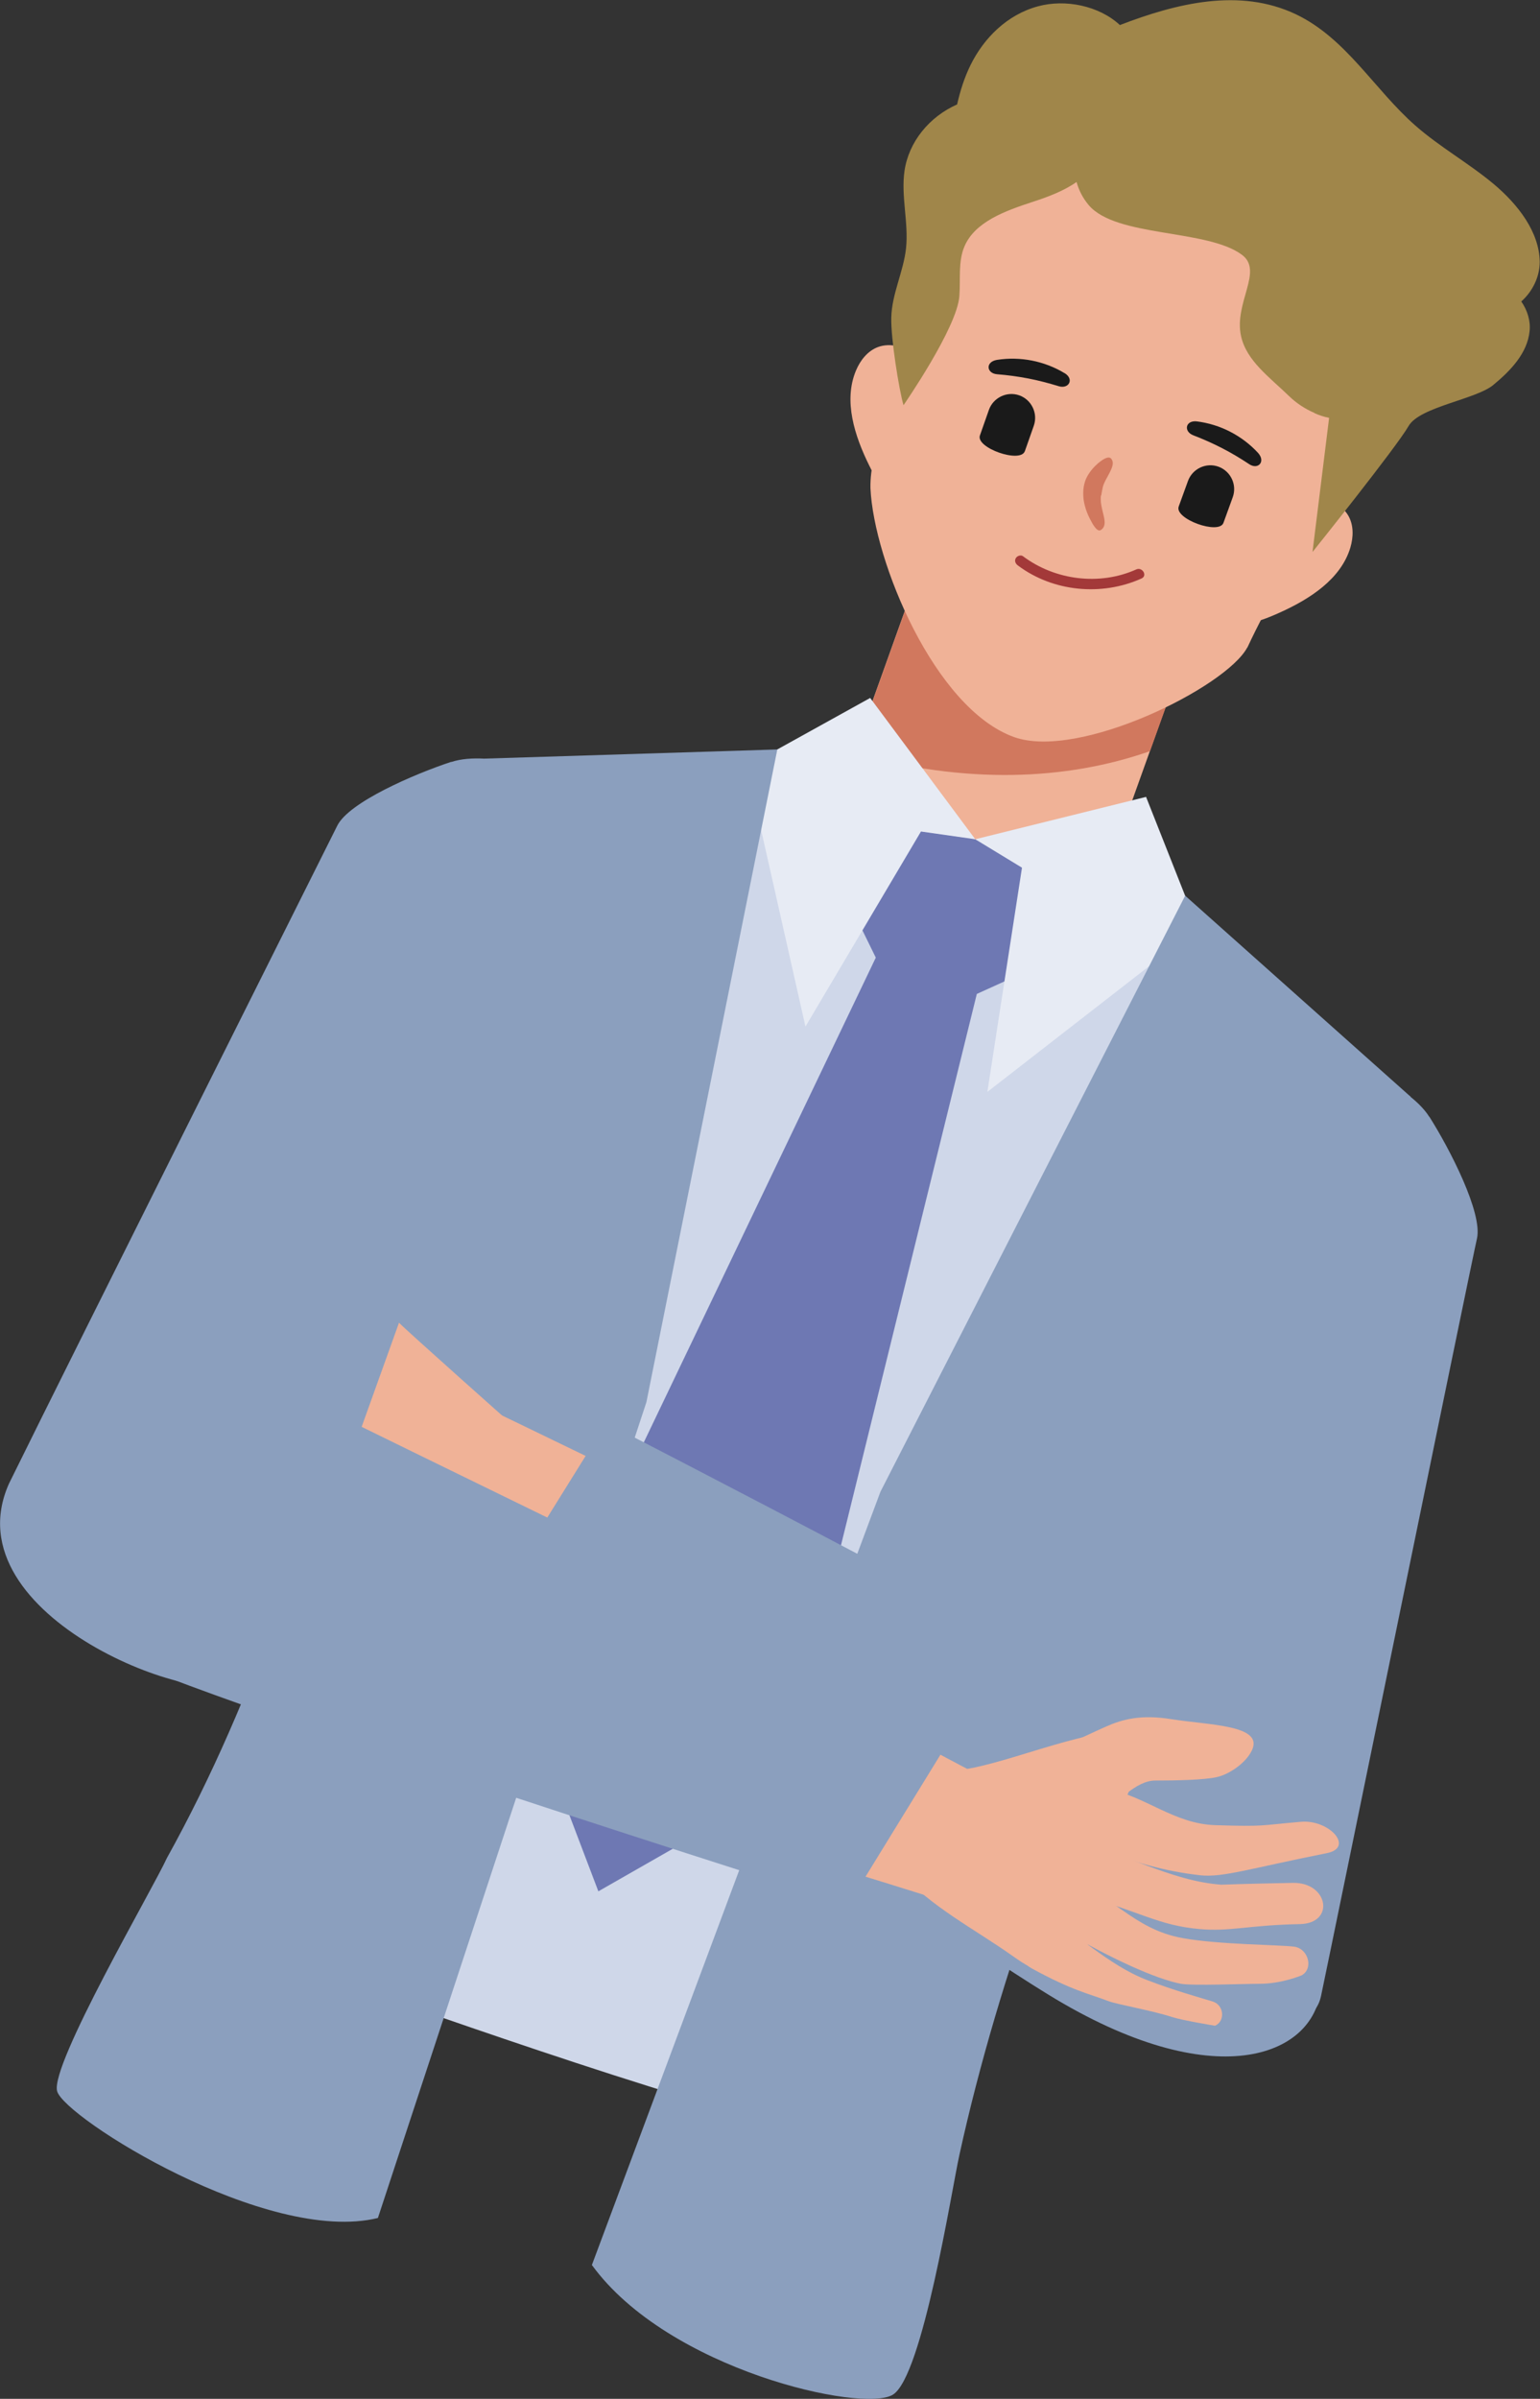 <?xml version="1.0" encoding="UTF-8"?><svg id="Layer_1" xmlns="http://www.w3.org/2000/svg" viewBox="0 0 109.46 170.44"><rect x="0" y="0" width="109.46" height="170.44" fill="#333333" stroke="none"/><rect x="59.16" y="44.42" width="23.5" height="19.76" transform="translate(-4.13 102.74) rotate(-70.29)" fill="#f0b297" stroke-width="0"/><path d="M84.18,46.57l-2.44,6.8c-5.97,2.09-13.13,2.37-21.04.14l4.88-13.61,18.6,6.67Z" fill="#d1785e" stroke-width="0"/><path d="M85.76,43.77c.74.53,1.71.68,2.62.57.9-.1,1.75-.44,2.57-.81,2.16-.97,4.36-2.39,5.03-4.62.22-.75.25-1.59-.15-2.28-.48-.82-1.49-1.26-2.45-1.24-.96.02-1.86.44-2.61,1l-5.01,7.37Z" fill="#f0b297" stroke-width="0"/><path d="M65.65,36.57c-.91-.06-1.75-.56-2.39-1.22-.63-.65-1.07-1.45-1.47-2.26-1.05-2.12-1.85-4.61-.95-6.76.3-.72.82-1.39,1.56-1.67.89-.33,1.95-.03,2.68.6.73.62,1.15,1.52,1.38,2.43l-.81,8.87Z" fill="#f0b297" stroke-width="0"/><path d="M88.66,46.01c3.09-6.62,6.3-9.97,8.82-13.52,1.85-2.68,4.46-7.46,2.61-13.15-1.74-5.86-9.34-11.55-17.96-12.14-8.67-.6-14.69,2.44-15.62,8.02-.64,3.31-1.75,7.82-2.38,11.24-.53,2.85-2.32,5.25-2.26,8.23.24,5.18,4.56,15.66,10.21,17.68,4.61,1.65,15.06-3.54,16.57-6.36Z" fill="#f0b297" stroke-width="0"/><path d="M78.27,35.21c.02-.13.04-.24.06-.34.02-.1.04-.19.06-.28.02-.09.06-.19.11-.3.05-.11.11-.23.18-.35.13-.24.27-.49.35-.71.08-.22.09-.42,0-.57-.08-.15-.2-.18-.37-.13-.17.05-.38.19-.64.41-.25.22-.55.54-.77.96-.11.21-.18.45-.22.68-.04.23-.04.46-.03.69.01.22.05.43.1.63.05.2.11.38.17.53.13.32.27.58.39.79.25.4.43.57.63.41.19-.15.27-.38.2-.77-.03-.2-.1-.43-.16-.71-.03-.14-.06-.29-.08-.45-.01-.15-.02-.32,0-.48Z" fill="#d1785e" stroke-width="0"/><path d="M85.06,29.94c.82.1,1.63.35,2.37.73.74.38,1.42.89,1.99,1.51.56.62,0,1.22-.63.8-.63-.42-1.27-.8-1.93-1.14-.66-.34-1.34-.64-2.04-.91-.71-.27-.57-1.08.25-.99Z" fill="#1a1a1a" stroke-width="0"/><path d="M75.66,26.51c-.71-.43-1.5-.73-2.31-.89-.82-.16-1.66-.18-2.49-.05-.83.14-.75.95,0,1.02.76.06,1.49.16,2.22.3.73.14,1.45.33,2.17.55.72.22,1.12-.5.42-.93Z" fill="#1a1a1a" stroke-width="0"/><path d="M72.84,32.07l.64-1.82c.31-.88-.16-1.85-1.03-2.16h0c-.88-.31-1.85.16-2.16,1.03l-.64,1.82c-.31.88,2.88,2,3.19,1.12Z" fill="#1a1a1a" stroke-width="0"/><path d="M83.78,35.99l.66-1.82c.32-.87,1.29-1.33,2.17-1.01h0c.87.32,1.33,1.29,1.01,2.17l-.66,1.82c-.32.87-3.5-.28-3.18-1.16Z" fill="#1a1a1a" stroke-width="0"/><path d="M72.34,40.17c2.5,1.88,5.96,2.21,8.8.93.44-.2.05-.84-.38-.64-2.61,1.17-5.77.77-8.05-.94-.16-.12-.42-.02-.51.14-.11.19-.02.39.14.51h0Z" fill="#a33939" stroke-width="0"/><path d="M101.6,79.35c1.46,2.31,3.79,6.83,3.38,8.65-.42,1.82-10.41,50.65-11.08,53.8-1.33,6.33-18.33-6.75-17.65-10.94.68-4.19,2.91-35.7,2.91-35.7l15.9-19.96s4.99,1.71,6.53,4.15Z" fill="#8b9fbe" stroke-width="0"/><path d="M25.1,141.15c-.55-.2-.92-.33-1.07-.39-2.76-1.03-10.14-6.38-10.67-8.67,8.76-14.77,10.32-25.01,11.83-34.91.85-5.57,3.73-17.26,3.73-17.26-.36-2.48,3.94-18.52,7.18-24.6l23.48-1.27,8.43,6.21,1.91.68,10.46.56,17.33,15.89c-1.36,6.76-8.22,21.88-10.08,23.56,0,0-5.57,11.04-8.75,15.82-5.39,8.1-10.96,16.48-13.5,33.3v.07c-.96.71-6.4,1.44-8.76.99-7.59-1.44-30.54-9.65-31.52-10Z" fill="#cfd7e9" stroke-width="0"/><polygon points="69.43 70.62 74.24 68.44 74.19 61.89 69.32 59.63 64.12 58.28 59.93 63.31 62.25 68.04 37.2 120.36 42.53 134.38 55.55 126.94 69.43 70.62" fill="#6e78b3" stroke-width="0"/><polygon points="81.46 56.62 69.32 59.63 72.64 61.65 70.18 77.58 85.15 65.95 81.46 56.62" fill="#e7ebf4" stroke-width="0"/><polygon points="61.85 49.59 69.32 59.63 65.46 59.08 57.25 72.94 53.08 54.45 61.85 49.59" fill="#e7ebf4" stroke-width="0"/><path d="M32.07,54.13c-2.6.86-7.27,2.86-8.1,4.54-.83,1.67-18.55,37.03-23.34,46.76-4.22,9.52,14.24,16.26,16.35,13.97,2.11-2.29,22.39-38.8,22.39-38.8l.39-25.52s-4.94-1.85-7.68-.94Z" fill="#8b9fbe" stroke-width="0"/><path d="M100.26,77.92l-16.02-14.28-21.66,42.35-20.51,54.94c5.43,7.47,19.29,10.54,21.4,9.21,2.11-1.32,4.17-14.54,4.72-17.02,5.75-26.29,20.15-51.39,20.15-51.39,0,0,10.85-17.31,11.93-23.8Z" fill="#8b9fbe" stroke-width="0"/><path d="M45.95,99.6l9.3-46.35-20.79.65c-3.29,5.69-6.55,26.17-6.55,26.17,0,0-3.11,28.65-16.05,51.95-.95,2.1-8.31,14.69-7.8,16.56.51,1.88,14.92,10.94,22.8,9.01l19.09-57.98Z" fill="#8b9fbe" stroke-width="0"/><path d="M93.43,29.34c-.68-.29-1.31-.71-1.82-1.21-1.38-1.34-3.01-2.49-3.4-4.25-.52-2.37,1.62-4.63.06-5.78-2.48-1.84-8.93-1.22-10.89-3.53-.41-.49-.7-1.05-.86-1.64-.89.63-2.03,1.06-3.11,1.41-1.95.64-4.11,1.41-4.86,3.17-.46,1.08-.27,2.33-.36,3.52-.15,2.25-3.97,7.76-3.97,7.76-.31-1.04-.91-4.75-.87-6.22.04-1.7.87-3.26,1.05-4.94.19-1.81-.37-3.69-.11-5.49.3-2.05,1.75-3.84,3.74-4.72.22-.97.52-1.92.96-2.81.94-1.9,2.58-3.56,4.78-4.16,1.95-.53,4.34-.05,5.83,1.33,4.03-1.55,8.51-2.66,12.5-.77,3.59,1.71,5.57,5.34,8.51,7.92,1.72,1.51,3.78,2.66,5.54,4.13,1.76,1.47,3.27,3.44,3.29,5.55,0,1.06-.51,2.1-1.31,2.81.44.63.67,1.4.59,2.11-.16,1.57-1.35,2.81-2.59,3.83-1.24,1.02-5.23,1.55-6.01,2.91-.89,1.54-6.83,8.95-6.83,8.95l1.18-9.53c-.36-.07-.71-.19-1.05-.34Z" fill="#a0864a" stroke-width="0"/><path d="M87.59,143.14c.62-1.16.76-14.5-3.52-17.94-4.28-3.44-48.99-24.92-48.99-24.92,0,0-3.85,3.17-4.14,6.59,0,0,30.15,23.89,34.18,26.91,4.03,3.02,21.84,10.52,22.47,9.36Z" fill="#f0b297" stroke-width="0"/><path d="M36.86,101.62s-8.01-7.12-8.5-7.64l-4.88,13.6,9.65.18,3.72-6.14Z" fill="#f0b297" stroke-width="0"/><path d="M43.09,101.09l-7.9,12.7s27.57,20.71,39.34,27.94c11.78,7.23,18.86,4.37,19.34-.37.48-4.74-.89-12.5-8.09-17.25-7.2-4.76-42.69-23.01-42.69-23.01Z" fill="#8b9fbe" stroke-width="0"/><path d="M4.98,114.1c.49-1.23,9.51-13.83,14.89-12.75,5.38,1.08,54.75,27.45,54.75,27.45,0,0-4.89,6.33-7.07,6.42,0,0-26.48-8.37-36.19-10.56-4.92-1.11-26.87-9.33-26.38-10.56Z" fill="#f0b297" stroke-width="0"/><path d="M63.89,132.94c2.27,2.55,5.36,4.1,8.11,6.05,1.12.8,2.5,1.62,3.69,1.07.67-.31,1.09-.99,1.48-1.63,1.26-2.08.47-5.99,1.97-8.76,1.06-1.94,2.74-6.28,1.64-6.53-2.9-.67-9.04,2.18-12.49,2.61-.5.06-.96.26-1.36.58-1.54,1.25-4.97,4.45-3.04,6.61Z" fill="#f0b297" stroke-width="0"/><path d="M77.8,131.24c2.93,1.13,4.98,1.71,7.51,2,1.59.18,3.65-.51,8.99-1.57,1.99-.39.2-2.4-1.83-2.23-3.03.26-2.5.35-6.09.24-2.91-.09-4.94-2.04-7.66-2.58-1.83-.36-2.68,3.46-.93,4.13Z" fill="#f0b297" stroke-width="0"/><path d="M76.82,134.64c4.26,1.2,5.53,2.16,8.42,2.42,2.2.2,3.48-.28,7.15-.35,2.52-.05,2.03-2.97-.48-2.93-3.75.07-5.09.13-5.09.13-3.72-.27-6.95-2.35-10.57-3.06-2.44-.48-1.83,3.1.57,3.78Z" fill="#f0b297" stroke-width="0"/><path d="M75.63,137.2c3.28,1.93,6.54,3.42,8.31,3.75.82.15,4.55,0,5.57,0,1.57.01,3.01-.6,3.01-.6.86-.48.48-1.92-.56-2.04-1.21-.14-5.28-.14-7.87-.6-3.67-.65-5.02-3.24-8.54-4.3-2.37-.72-2.08,2.52.07,3.79Z" fill="#f0b297" stroke-width="0"/><path d="M73.32,139.85c2.94,1.61,4.11,1.81,5.46,2.33.63.24,3.07.66,4.52,1.13.78.25,3.06.62,3.06.62.75-.33.64-1.47-.16-1.72-.94-.29-2.71-.77-4.68-1.53-2.8-1.08-4.95-3.34-7.56-4.77-1.76-.97-2.41,2.97-.64,3.94Z" fill="#f0b297" stroke-width="0"/><path d="M77.2,130.06c2.19-2.08,3.56-3.55,4.91-3.55,1.46,0,3.44-.04,4.36-.24.92-.2,2.11-1.03,2.52-1.92.83-1.79-3.01-1.77-5.72-2.2-2.16-.35-3.48,0-4.67.53-1.48.66-6.58,3.07-6.58,3.07l5.18,4.32Z" fill="#f0b297" stroke-width="0"/><path d="M60.29,135.34l8.08-13.15s-44.4-21.62-48.17-23.52c-3.77-1.9-12.15.92-14.86,5.83-2.7,4.91-3.55,9.37,1.4,12.45,4.95,3.08,53.54,18.39,53.54,18.39Z" fill="#8b9fbe" stroke-width="0"/></svg>